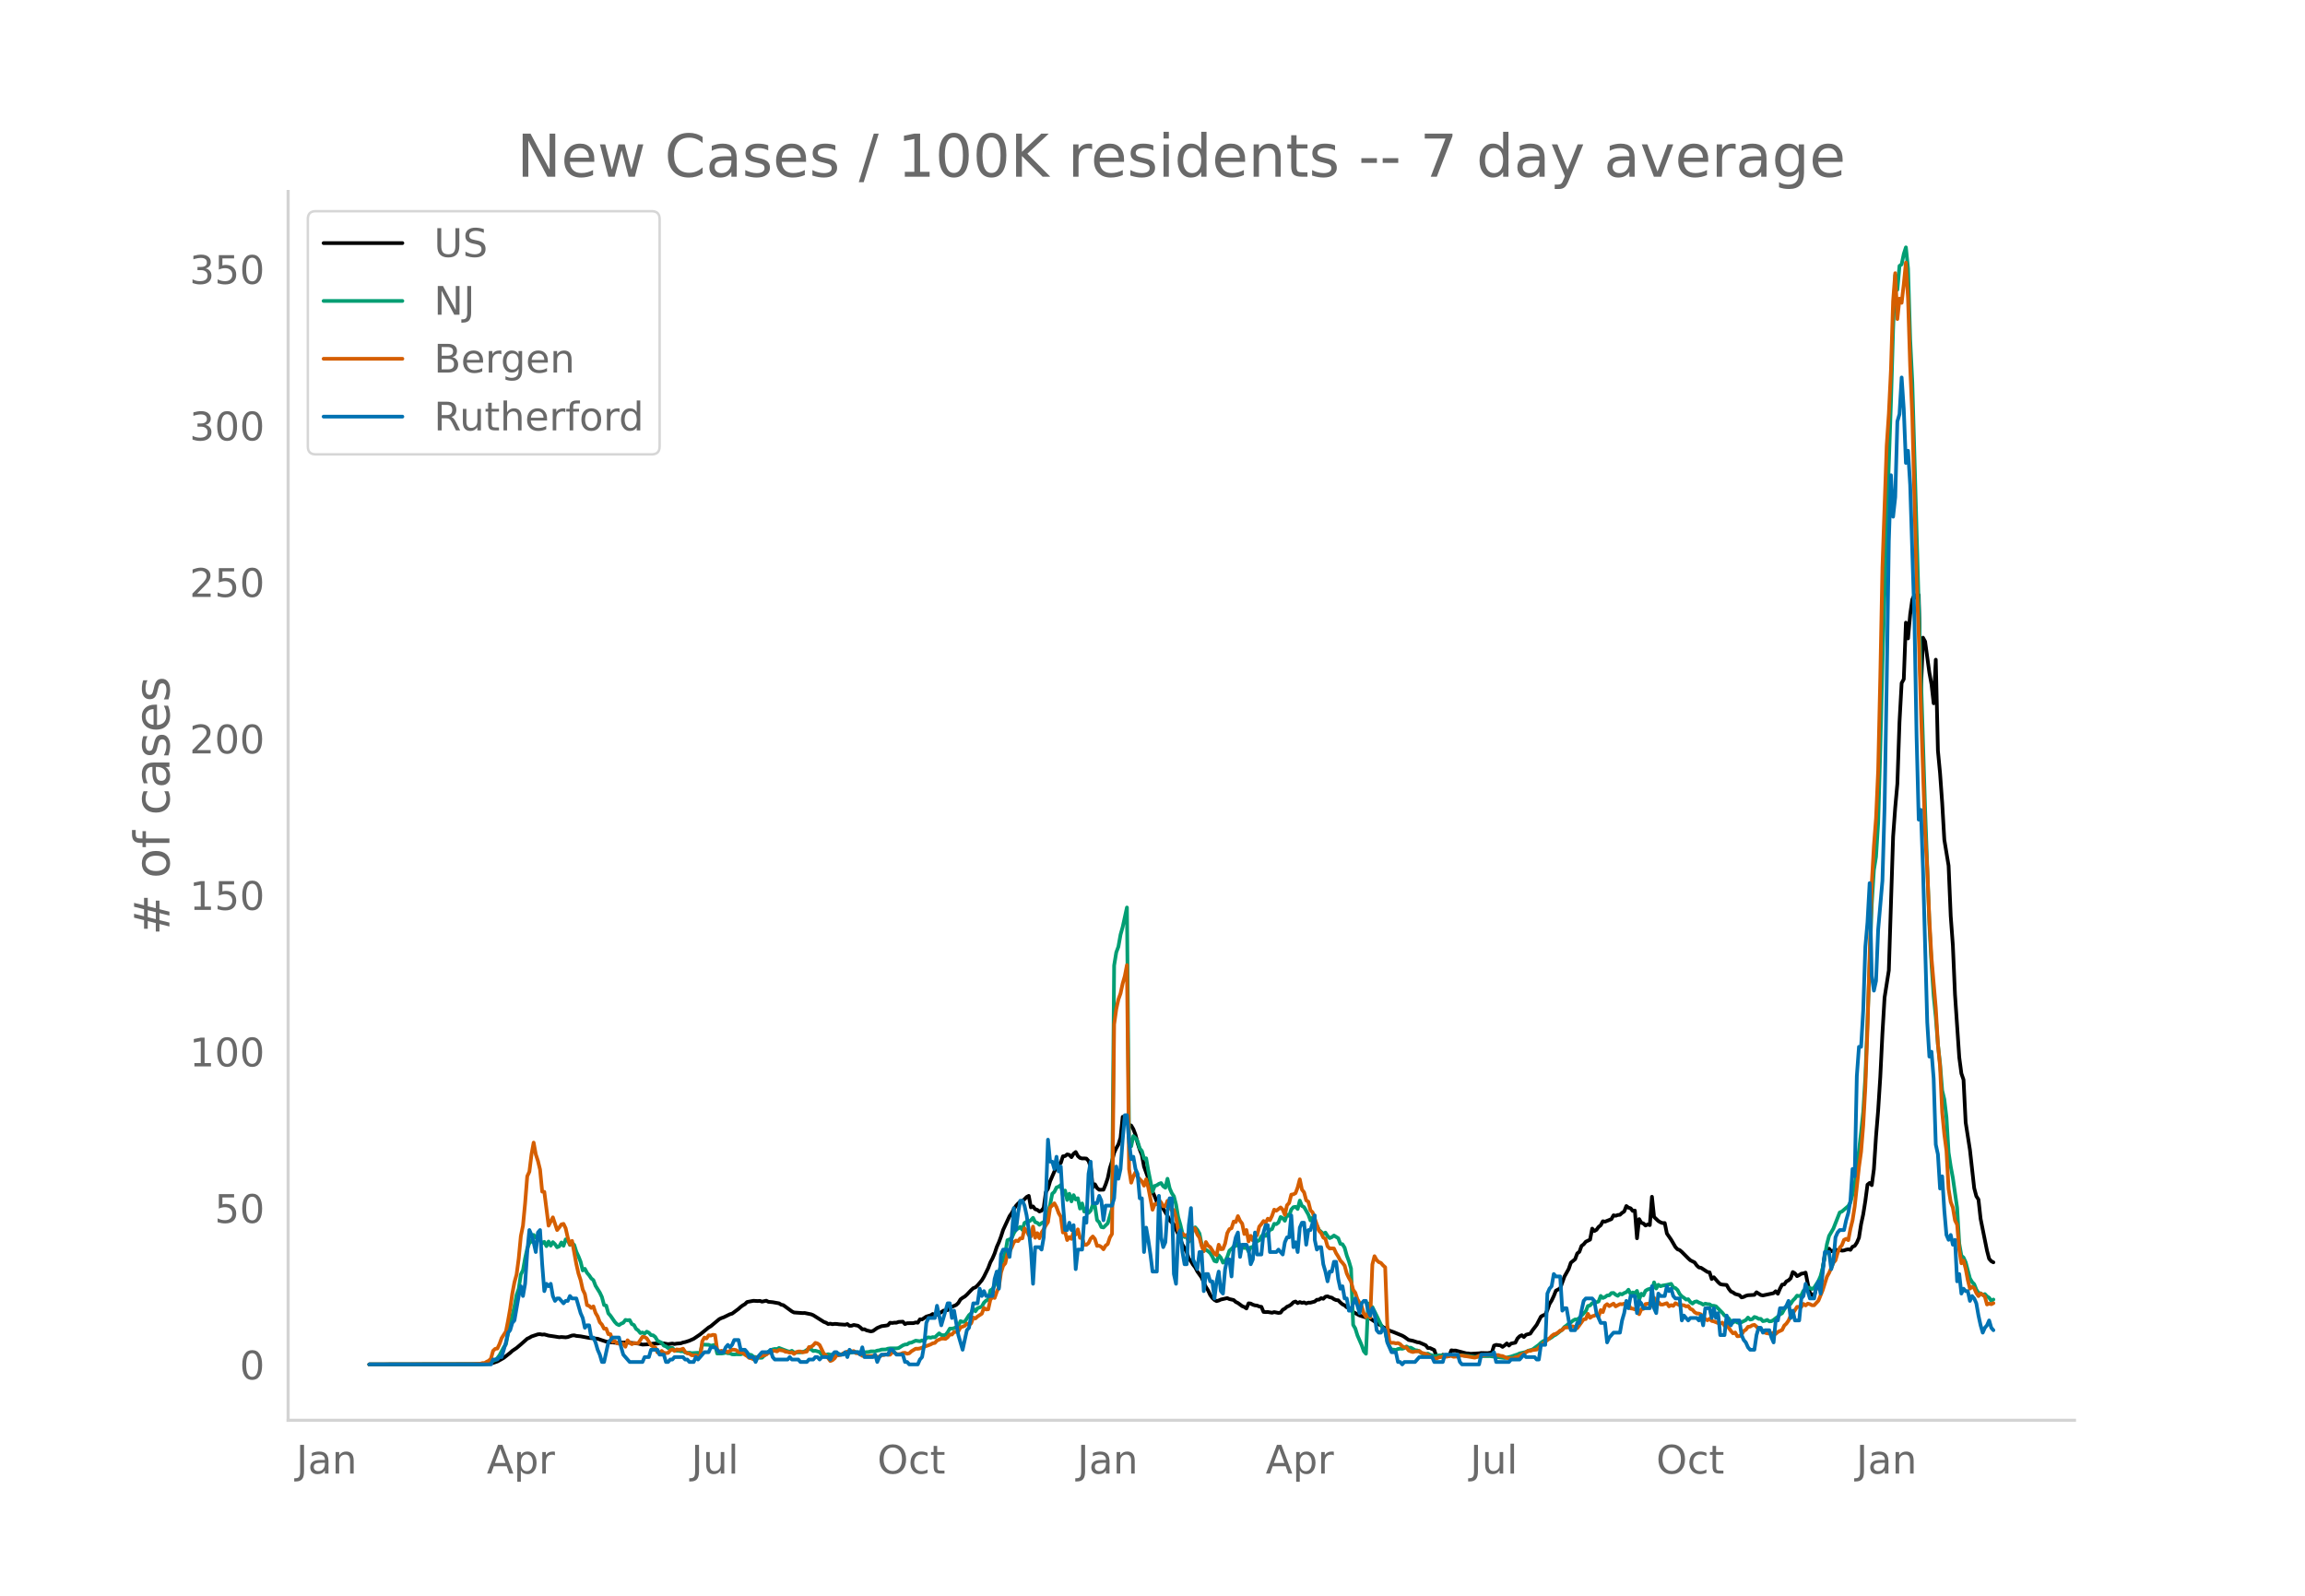 <svg height="864" viewBox="0 0 936 648" width="1248" xmlns="http://www.w3.org/2000/svg" xmlns:xlink="http://www.w3.org/1999/xlink"><defs><style>*{stroke-linecap:butt;stroke-linejoin:round}</style></defs><g id="figure_1"><path d="M0 648h936V0H0z" style="fill:#fff" id="patch_1"/><g id="axes_1"><path d="M117 576.72h725.4V77.76H117z" style="fill:none" id="patch_2"/><path clip-path="url(#pb2e307b7ac)" d="m149.973 554.04 44.194-.08 4.333-.19 1.733-.323 1.734-.604 1.733-.96.866-.5 2.6-2.04.866-.804 1.734-1.163 1.733-1.458 1.733-1.533.866-.777.867-.392.867-.523 2.6-.868.866-.064.866.187.867-.085 1.733.487 2.6.378 1.733.284.866-.09 1.734.131.866-.12 1.733-.621.867-.078.866.232 1.733.174 3.467.648 3.466.338 1.733.605 1.733.562 1.733.264 3.467.3.866-.232.867.073.866-.106 5.2.49 1.733.417 2.6-.137 1.733-.26.866-.069.867.05.866-.23 1.733.16 1.734.314 1.733-.246.866.178.867-.156 1.733-.134.867-.337.866-.155 1.733-.564 1.733-.771 2.6-1.763 3.466-2.833.867-.5 3.466-2.894.867-.426.866-.291 2.6-1.272.866-.24 2.6-1.927.867-.788.866-.637.867-.492.866-.874 2.6-.492 1.733.11.867-.076.866.314 1.733-.383.867.445 1.733.16 2.6.467.866.55.867.19 3.466 2.53.867.44 3.466.243.867-.03 2.6.532.866.351 4.333 2.74.866.316.867.542.866-.16.867.225.866-.128.867.023.867.137 2.6.179.866-.27.866.713.867-.043.867-.307 1.733.32.866.627.867.836.866-.05.867.462 1.733.425.867-.185 1.733-1.217 1.733-.73 1.733-.223.867-.166.866-1 .867.101.866-.126.867.006.866-.315 1.734-.1.866.972.867-.349 2.6-.04.866-.28.866.123.867-1.386.867.046 1.733-1.157 1.733-.512.866-.538.867.797.867-.638 1.733-.875.866-.636 1.733-.233.867-.964 2.6-1.127.866-.82.867-1.428.866-.655.867-.509.866-.763 1.734-1.836.866-.806.867-.311.866-.801 1.733-2.07.867-1.448 1.733-3.52.867-2.31.866-1.616.867-2.016.866-2.618.867-1.926.866-2.34.867-2.692 2.6-5.587.866-1.21.867-1.627.866-1.32.867-.96.866-.715.867-.31.867-.722.866-.898.867-.46.866 4.676.867-.386.866 1.135.867.259.867.662.866-.353.867-1.139.866-6.347.867-1.413.866-3.004 2.6-5.983.867-1.026.866-.414.867-2.719.866-.1.867-.681.866.201.867.916.867-1.389.866-.69.867 1.622.866.754.867.238.866-.035.867.084.867.944.866 2.445.867 8.313.866-1.27.867 1.539.866.692 1.733-.032.867-2.075.867-2.563.866-4.135.867-2.75.866-3.474.867-1.88.866-1.495.867-2.728.867-8.494.866 2.196.867-.36.866 1.411.867.279.866 1.474.867 2.257.866 3.37.867 2.752.867 2.113.866 4.713 1.733 4.806 1.733 5.384.867 1.896.867 2.236.866-.854.867 2.008.866 1.644 1.733 2.836.867 1.888 1.733 1.693 1.733 3.926 1.733 4.185 1.733 3.063.867 2.704.867 1.043.866 1.395.867 1.106.866 1.653 1.733 2.423.867 2.086.866 1.762.867 1.373.867 1.872.866 1.196.867.826.866.476.867-.232.866-.408 2.6-.577.867.39 1.733.39.866.79.867.419 1.733 1.284.867.337.866.6.867-2.092.866.096.867.466.866.27.867.085.867.39.866.114.867 2.066.866.076.867-.04 1.733.301.866-.27 1.734.346.866-.122.867-1.16.866-.479.867-.767.866-.348.867-.57.867-.887.866-.304.867.662.866-.446.867.327.866-.19.867.425.867-.324.866.015 1.733-.466.867-.719.866-.034.867-.617.866.257.867-.849.867-.147.866.374.867.179.866.602.867.364.866.092.867.902.867.733.866.413.867.806.866.188.867.432.866 1.268 2.6 1.41 2.6.826.866-.144 4.333 2.934.867.404.866.74.867.383 1.733 1.023 1.733.615 1.733.718 1.733.712.867.488 1.733 1.256 1.733.34 1.733.576.867.104 2.6 1.131.866 1.114.867.014 1.733.82.866 2.546 1.733.132.867-.771.867.464.866-.211.867.203.866-2.258.867.12.866-.035 4.333 1.141.867.039.866.15 3.467-.206.866-.126 2.6.06 1.733-.273.866-2.78.867-.303 1.733.219.867.606.866-.628.867-.788.866.87.867-.824 1.733-.353.867-1.704.866-.88.867-.433.866.731.867-.934 1.733-.452.867-1.317 1.733-2.26 1.733-3.338.866-.506.867-.265.867-1.876.866-2.473.867-1.393.866-1.814.867-2.191 1.733-.95 1.733-4.79 1.733-3.101.867-2.527 1.733-1.416.866-2.352.867-.652.867-2.392.866-.65.867-1.053 1.733-.854.866-4.47.867.984.867-.5.866-1.164.867-.676.866-1.636.867.18 2.6-1.045.866-1.55.867.205.866-.325.867-.087.866-.789.867-.556.866-2.216.867.667.867.246.866 1.062.867-.125.866 11.254.867-7.794.866 1.483.867.283.866.84.867-.436.867.268.866-11.511.867 8.212 1.733 1.642.866.519.867.318.867-.022.866 4.254 1.733 2.512 1.733 2.985.867.918.866.316.867.74 2.6 2.615.866.788 1.733.872.867 1.222.867.815.866.142 2.6 1.69.866.155.867 2.711.867-.717 1.733 1.982.866.795.867.21 1.733.14.866 1.543.867 1.103.867.388.866.623 1.733.485.867.912.866-.207.867-.439.867-.234 2.6-.155.866-1.051 1.733 1.116.866.171 4.333-.924.867-.786.866 1.023.867-2.08.867-1.63.866-.084.867-1.226.866-.415.867-.846.866-2.527.867.537.866 1.125.867-.43.867-.568.866-.126.867-.307.866 4.394.867 3.769.866.906.867.41.867-3.175 1.733-1.99 1.733-11.593.866-1.852.867-.587.866 1.043.867-.26.867-.538.866.841.867-.654.866.377.867-.1.866-.3.867-.158.867.208.866-1.262.867-.336.866-1.29.867-1.999.866-5.533.867-4.017.866-5.445.867-6.577.867-.707.866.902.867-6.485.866-13.313.867-10.58.866-13.575.867-17.694.867-14.53 1.733-11.044 1.733-54.248.866-11.895.867-9.635.866-25.094.867-15.777.867-1.588.866-22.96.867 6.416.866-9.749.867-6.096.866-1.834.867 1.273.867-1.243.866 39.938.867-22.598.866 1.567 1.733 12.675.867 4.75.867 7.652.866-17.71.867 36.928.866 9.173.867 12.088.866 14.923 1.733 10.55.867 20.478.867 11.874.866 19.976 1.733 25.5.867 6.556.866 2.522.867 17.364 1.733 11.092 1.733 15.55.867 3.298.866 1.333.867 7.844 2.6 12.937.866 3.299.867.982.866.454h0" style="fill:none;stroke:#000;stroke-linecap:round;stroke-width:1.5" id="line2d_1"/><path clip-path="url(#pb2e307b7ac)" d="m149.973 554.04 45.061-.094 2.6-.243.866-.18.867-.309.866-.617.867-.286.867-.849.866-1.134 1.733-3.253.867-1.16.866-4.429 2.6-10.897.867-4.743.866-2.512.867-5.79.866-1.76.867-4.816.866-3.945.867-2.288.867-.684.866-2.588.867 1.1.866-.522 1.733 2.883.867-.65.866 1.74.867-1.87.867 1.667.866-1.425.867.84.866 1.247.867-.372.866-1.576.867 1.347.867-2.6.866.333.867 1.928.866-.765.867.748.866 2.77.867 1.867.866 2.187.867 3.549.867-.677.866 1.635.867.998.866 1.278.867.703.866 2.271 1.734 2.784.866 1.832.867 3.23.866.229.867 3.12.866.98 1.733 2.492.867.914.867.413.866-.597.867-.36.866-1.163.867.145.866-.094.867 1.634.867.398.866 1.568.867.617.866 1.068.867-.233.866.445.867-.775.866.436.867.95.867.092.866.697.867 1.483 1.733.879.866 1.157.867.286.867.67 1.733-.071.866.936.867.237.866-.01.867.227.867-.05.866.559.867.135.866-.084.867.21 2.6-.161.866.243.867-3.585 2.6.1.866.374 1.733-.366.867 3.532h1.733l.866-.122.867-.244.866.262.867.019.866.406.867.058.867-.082 1.733.03 1.733-.54.866.017.867.63.867.139.866.756.867.09 1.733.317.866-.039.867-.834.866-.511.867-1.096.867-.55.866-.388.867-.186.866.078.867-.475 1.733.67 1.733.639.867.186.866-.348.867.675 2.6-.033 1.733-.413.866-.576.867-.43.866.184.867.677.866-.11 1.734.496.866 1.137.867.572.866-.513.867-.276.866.178 1.733.23.867-.424.867-.14.866.369 1.733-.546 1.733-.204 1.734-.332 3.466.152 2.6-.188.866-.254 1.733.025.867-.325.866-.125.867-.296 1.733-.052.867-.318.866-.119 2.6-.006.866-.125 1.734-1.091.866-.342.867-.061.866-.613.867-.103 1.733-.795 1.733.246.867-.354.866.407.867-1.399.866-.255.867.17.866-.256.867.086 1.733-1.613.867.668.866.113.867-.143.866-1.071.867-1.478h.866l.867-.186 1.733-.871.867-1.993.866.298.867-.049 1.733-2.655.867-.794.866-1.903.867 1.116.866-1.255 1.733-.672.867-1.58.866-.843.867-.378.867-3.76.866-.551.867-1.41.866-3.993.867-1.271.866-3.128 1.734-4.88.866-5.161.867-.33.866-.508.867-2.022.866-1.41.867-.469.866-.646.867 1.165.867-2.784.866-.509.867-.01.866-.595.867-.959.866 1.773.867.263.867.8.866-.677.867-.499.866-.654 1.733-6.317.867-4.478.866-.763.867-1.778.867-.327.866-.669.867 4.115.866-1.872.867 3.835.866-2.525.867 3.087.867-2.531.866 1.768.867-.503.866 4.189.867-2.087.866 3.326.867-1.302.867 1.823.866-.918.867-2.38.866.393.867 5.836.866.873.867 1.934.866.186 1.734-1.703 1.733-5.85.866-98.834.867-5.33.866-2.318.867-4.871.867-3.107 1.733-7.924.866 93.534.867 3.43.866-4.142.867.791.866 1.341.867 2.887.867 1.042.866 3.034.867-.084.866 4.986 1.733 8.604.867-2.349.867-.278.866-.592.867-.305.866 1.286.867.617.866-3.65.867 3.83.866 2.012.867 1.283.867 3.324.866 5.109.867 2.978.866 3.594.867 1.562.866-.09.867 1.95.867-.873.866-4.209.867-.75.866 1.014.867 1.539.866 4.424.867 2.281.866-.114.867.533.867.777.866 1.402.867 1.797.866.28.867-2.574.866.971.867 2.026.867-.61.866-1.683.867-2.57.866-.734.867-.895.866-.268.867-1.171.866.78.867.35.867.844.866-.265.867 1.707.866-1.711.867-.172.866-1.27.867-1.058.867-.297.866-1.615.867-1.053.866.836.867-1.097.866-1.345.867-.36.866-2.13.867.147.867-.673.866-2.22.867.442.866 1.08.867-2.468.866.497.867-2.59.867-.961.866-.143.867.875.866-3.402.867 2.187.866.452 1.734 3.054.866 2.374.867-1.172.866 2.609.867.687.866 1.729 1.733 1.572.867-.495.867 1.386.866.847.867-.385.866-.66 1.733 1.085.867 2.28.867.18.866 1.406.867 3.162.866 2.329.867 2.974.866 22.87.867 1.462.866 2.789 1.734 4.013.866 2.44.867 1.014.866-20.417.867 2.29.866-.855 1.734 3.518 1.733 3.675.866 1.7.867.905.866 4.176.867 2.014.866 1.316.867.008.867.143.866-.4.867-.172.866.086.867-.272.866-.673.867.548.867-.065 1.733 1.026.866.1.867.342.866.789.867.251.866.112.867-.194.867.472 1.733.48.866-.054.867-.21 1.733.052.867-.075.866.182.867-.125.866.039.867.223 1.733-.043 1.733-.313.867.212 1.733.1 2.6.35 1.733-.039 1.733-.229 2.6-.008 2.6.34 3.465.44 2.6-.592 1.733-.597.867-.263.866-.428 2.6-.599.867-.486 1.733-.495 2.6-1.899.866-.848.866-.638 2.6-1.049.867-.509.866-.676.867-.43 2.6-2.064.866-1.061.867-.577.866-.795.867-.464.866-.73.867-.492.866.034.867-.646 2.6-2.743.866-2.095.867-.215.866-.905.867-.393.867.018.866-.343.867-2.24.866.83.867-.36.866-.654.867-.074.866-.891.867-.066.867.712.866.458.867-.818.866.237.867-.554.866-.348.867-.997.867 1.752.866-.642.867.278.866-.906.867 3.627.866-2.484.867.679.866-1.9.867-.502.867-.272.866.83.867-3.443.866 2.5.867-1.529.866.593.867-.263 1.733-.287 1.733-.415.867 1.444.866.282.867.795.866 1.633.867.949.867.566.866.724.867-.154.866 1.151.867.611.866-.703.867-.178.867.491.866.296.867.536.866-.4.867.218.866.043.867.597.867.012.866.217 2.6 2.635.866 1.098.867.382.866.826.867 1.308.867.348.866-.66.867.637.866.223.867-.36 1.733-.854.867-1.016.866.817.867-.184.866-.875.867.25.866.527.867-.018.866.942.867-.161.867-.354.866.59.867-.063.866-.509 1.733-1.347.867-.891.867-.48.866-1.585.867-1.042 1.733-1.196.866-1.329.867-.854.866-1.147.867.202.867-.37.866-1.842.867-.531.866-.773.867.194.866.428.867-.546 1.733-2.676.867-2.003.866-3.294 1.733-9.695.867-3.326 1.733-2.958 2.6-6.593.866-.372 2.6-2.214.867-1.494.866-3.283.867-3.954.866-6.23 1.733-14.962.867-8.375.866-14.14 1.734-45.879.866-24.197.867-13.93.866-5.39.867-13.778.866-29.778.867-34.86 1.733-56.61 1.733-49.683.867-29.396.866-22.102.867 5.95.866-9.683.867-.632.867-4.215.866-2.684.867 8.596.866 28.64.867 17.563 2.6 90.482 2.6 83.048 1.732 46.657.867 16.221.867 12.777.866 8.655.867 11.039.866 7.741.867 10.937.866 3.608.867 7.246.866 14.347.867 5.664.867 4.647 1.733 12.16.866 14.505.867 4.943.866.721.867 1.91 1.733 6.56.867 1.465.866.91.867 2.183.866 1.355.867.133.866.679.867-.337.867.92.866.553.867 1.219.866-.495h0" style="fill:none;stroke:#009e73;stroke-linecap:round;stroke-width:1.5" id="line2d_2"/><path clip-path="url(#pb2e307b7ac)" d="m149.973 554.04 41.595-.097 3.466-.176.867-.272h.866l.867-.546.866-.409.867-.876.866-3.156.867-.798.867-.117.866-1.83.867-2.397 1.733-2.687.866-4.344.867-4.947.866-6.096.867-4.597.867-3.136.866-6.525.867-9.096.866-4.246.867-9.115.866-10.927.867-1.87.867-7.05.866-4.753.867 4.753.866 2.648.867 3.545.866 8.96.867.097 1.733 13.712 1.733-3.37 1.733 5.162.867-1.052.866-1.246.867-.214.867 1.791.866 3.857.867 2.727.866-1.461 1.733 9.388.867 3.857.866 2.629.867 3.876.867 1.83.866 4.5.867.312.866.818.867-.604.866 2.63.867 1.46.867 2.337.866.955.867 1.675.866-.039.867 2.24.866.02.867 3.096.866-.292.867.857.867.195 1.733.02.866 1.226.867-2.63.866.877.867.702.867-.41 1.733.04 1.733-2.61.866.097.867.526 1.733 2.766.867.603.866.332.867 2.006.866.194.867-.798.866.798.867.078.867-.078.866-.993.867-.39.866.604.867-.642.866.136.867-.078.867-.35.866 1.304.867.604.866.117.867.643 1.733.039.866.409.867-.02.867-6.077.866-1.538.867.35.866-1.266.867.117.866-.311.867.116.867 5.96.866.76.867-.37.866.312.867-.176.866.526.867-.662.866-.448.867.039.867.195.866.76 1.733.291.867.78.866.525.867.78.867.136.866.448.867-.662.866-.04.867-.506 1.733-.467.866-.331.867-.643h.867l.866-.838h.867l.866.254.867-.604 1.733.292.867.448.866.078.867.312.866-.176.867.682.866-.682.867-.311h.866l.867.35 1.733-.33.867-1.812.866-.098.867-.623.866-.993.867.253.867.623 1.733 3.584.866.545 1.733 2.357.867-.331.866-.76.867-1.246.867.02.866-.234.867-.526 1.733-.76.866.253.867-.292.867-.156.866.838.867.078.866.292.867.72.866-.058.867.214 3.466-.175.867.468.866-.04.867-.681.866-.02.867-.311.867.156h.866l.867-.974.866.117.867.564.866.098.867-.117.867-.39.866-.078.867.39.866-.195.867-.798 1.733-1.052.866.02.867-.137 1.733-.662 1.733-.623.867-.332.866-.467.867-.156.867-.954 1.733-.76.866-.039.867.117.866-.643.867-1.149.866.04.867-1.053.867-.039.866-.253.867-1.539 1.733-.662.866-.915.867.526.867-.604.866-2.357.867.35.866-.798 1.733-1.13.867-2.337.866.624.867-.078.867-3.915.866-.974.867.292.866-2.454.867-1.987.866-5.901.867-2.708.867-1.032.866-3.74.867-.974.866-1.753.867-2.084.866-.662.867.214.866-1.09.867-.04.867-4.05.866 1.07.867 1.734.866.507.867-4.032.866 4.538.867-1.87.867 2.065.866-2.338.867-1.285.866-1.636.867-1.305.866-5.882 1.733-1.734.867 1.578.867 2.376.866 1.48.867 6.408.866-.33.867 3.408.866-1.208.867.74.867-2.882.866 1.11.867-2.104.866 3.448h.867l.866 2.824h.867l.867-.701.866-1.811.867-.877.866 1.052.867 2.785.866-.078.867.487.866.955.867-1.48.867-.643.866-2.65.867-1.46.866-85.077.867-6.252.866-3.896.867-2.434.867-4.032.866-3 .867-4.48.866 82.857.867 5.512.866-2.551.867-1.695.866 1.87 1.734 1.87.866 1.714.867-2.61.866 3.35 1.733 9.037.867-2.24.867-.02.866-1.265.867.506.866 1.617.867-.059.866-2.162.867 2.669.866 1.246.867-.194.867 3.019.866 5.22.867 2.025.866-.72.867.818.866-.215.867 1.91.867-.274.866-4.48.867.254.866 2.454.867 1.227.866 3.37.867 2.162.866-3.76.867 1.461.867.585 1.733 2.726.866.546.867-4.227.866 1.831.867-.097.867-2.22.866-4.208.867-1.616.866-.39.867-2.707.866.214.867-2.415.866 1.909.867 1.149.867 4.207.866-1.636.867 4.616.866-2.24.867 1.87.866-2.357.867.253.867-3.506.866-1.013.867-1.266.866.74.867-1.694.866.604.867-1.773.866-2.493.867.429 1.733-1.325.867.896.866 2.104.867-3.896.866-.915.867-3.39.867-.135.866-.468.867-2.318.866-3.31.867 4.206.866 1.091.867 3.253.867.565.866 3.486.867.838 2.6 7.498.866.896.866 1.831.867.506.867 3.058.866.877.867-.059.866.059.867 1.89.866 1.363.867 1.636.867.935.866 1.13.867 3.194.866 1.81.867 1.462.866 3.35.867 1.188.866 2.63 1.734 2.94.866 2.883.867 1.402.866-1.636.867 1.87.866-21.58.867-3.35.867 1.557.866.838.867.331.866.993.867.78.866 23.548.867 6.933.866.215.867-.02.867.234.866-.136.867.428.866.877.867.428.866.078.867 1.208.867.39.866.252.867-.253h.866l.867-.175.866.74.867.175 1.733.604.867.623 1.733.877.866.039.867-.429.866-.195 1.734-.058.866-.097.867-.254.866-.097.867.41 1.733-.118.866-.35.867-.04 5.2.858.866-.312.867-.487.866.04 1.733-.332 2.6-.156.866.234 1.734-.04.866.332.867.078 1.733.799 2.6.194.866-.506.867-.098 1.733-1.07.866-.312 1.734-1.11h.866l.867-.312 1.733-.214.866-.819.867-.973 3.466-2.766.867-.955.866-.662.867-.234.866-.545.867-.76.867-.253.866-.974 1.733-.077.867-.468.866.078.867.253.866.448 2.6-3.584.867-.097.866-2.123.867 1.617.866-.643.867-.214.867-.507.866.877.867-2.65.866.819.867-2.571.866-.662.867.798 1.733-1.013.867 1.13 1.733-.954.866.097.867-.253.866.467.867-.272.867 1.714.866.116.867.293.866-.682.867 2.649.866-2.006.867-.156.866-1.967 1.734-.254.866.994.867-3.253.866 1.948.867-.273.866 1.013.867.039 1.733-.565.867 1.285.866-.506.867.312.866-1.072 1.733.819.867-.059.867.078.866.448.867-.175.866 1.188.867.35.866 1.013.867.487.867.059.866.35.867 1.032.866.838.867.487.866-.604.867.877.867.175 1.733.701.866.195.867-.39.866 1.286.867-.448 1.733 2.532.867.993.866-.35.867 1.519.866-.04.867-.583.866-1.52.867-.506.867-1.169.866-.097.867-.526.866-.195.867.74.866 1.091.867-.273.866.994.867.662.867.234 1.733.156.866-.429.867.506.866-.779 1.734-.818.866-1.772.867-.799.866-1.246.867-1.987.866-.915 1.733-2.65 1.734.02.866-1.227.867.623.866-.74.867.215.866.448h.867l1.733-1.85 1.733-4.247 1.733-5.512.867-1.52 1.733-4.09.867-1.012.866-3.02.867-2.103.866-1.013.867-2.181.866-.429.867.546.867-4.577.866-3.487.867-5.59 1.733-16.01.866-6.252.867-10.654.866-15.621.867-23.88 1.733-58.704.867-15.211.866-11.278.867-19.497.866-38.175.867-44.058 1.733-49.589.867-12.972.866-17.977.867-27.775.866-11.355.867 18.62.866-8.297.867 1.714.867-7.557.866-8.785.867 14.628.866 27.502.867 20.315 1.733 67.196.867 21.386.866 29.489 1.733 51.225.867 14.433.866 20.704.867 15.562 1.733 20.237.867 14.823.866 8.881.867 18.679.866 8.94.867 6.622.866 15.524.867 5.336.867 2.24.866 5.2.867 1.754.866 10.167.867 5.512.866-1.071.867 3.233.867 4.616.866 3.506.867-.74.866.526.867 2.025.866 1.227.867-1.032.866.468.867.779.867 3.194.866-.37.867.253.866-.428h0" style="fill:none;stroke:#d55e00;stroke-linecap:round;stroke-width:1.5" id="line2d_3"/><path clip-path="url(#pb2e307b7ac)" d="M149.973 554.04h49.394l.866-1.984h1.734l.866-.992h.867l1.733-5.952.866-3.968.867-.992.866-2.976.867-.992 1.733-9.92.867-3.968.866 3.968.867-4.96.866-12.896.867-8.929.867 1.984.866 2.977.867 3.968.866-7.937.867-.992.866 13.889.867 10.912.866-2.976.867.992.867-.992.866 4.96.867 1.984.866-.992h.867l1.733 1.984.867-.992h.866l.867-1.984.866.992h1.733l1.733 5.952.867 1.984.867 3.968.866-.992h.867l.866 4.96h.867l.866 1.984.867 2.976.867 1.984.866 2.976h.867l1.733-7.936 1.733-1.984h2.6l.866 3.968.867 2.976 2.6 2.976h5.199l.866-1.984h1.733l.867-2.976h2.6l.866 1.984h1.733l.867 2.976h.867l.866-.992h.867l.866-.992h3.467l.866.992h.867l.866.992h1.733l.867-1.984.866.992 2.6-2.976h1.733l.867-1.984h1.733l1.733 1.984h1.733l.867-1.984.866-.992.867.992.866-.992.867-1.984h1.733l.867 3.968h1.733l.866.992.867 1.984h1.733l.867 1.984.866-1.984 1.733-1.984h2.6l.867-.992.866 2.976.867.992h5.2l.866-.992.866.992h2.6l.866.992h2.6l.867-.992h1.733l.866-.992h.867l.867.992.866-.992h2.6l.866.992.867-1.984.866-.992h.867l.867.992h1.733l.866-.992.867 1.984.866-2.976.867.992h2.6l.866.992.867-2.976.866 3.968h3.467l.866-.992.867 2.976.866-1.984.867-.992h2.6l.866-1.984h.867l1.733 1.984h2.6l.866 2.976h.867l.866.992h3.466l.867-1.984.867-.992.866-4.96.867-8.928.866-1.984h2.6l.867-4.96 1.733 7.936 2.6-8.928h.866l.866 5.952.867-2.976 1.733 9.92 1.733 5.952 1.733-7.936.867-.992 1.733-9.92h1.733l.867-5.952.866 2.976.867-1.984.866 1.984h2.6l.867-6.944.866-2.976.867 6.944.866-13.888.867-1.984h1.733l.867 2.976.866-7.937.867-11.904.866 8.928.867-6.944.866-4.96h.867l.867 1.984.866 3.968.867 5.952.866 7.937.867 13.888.866-14.88h1.734l.866.992.867-4.96.866-15.873.867-23.808.866 8.928h.867l.866 2.976.867-4.96.867 5.952.866-1.984.867 14.88.866 10.912h.867l.866-2.976.867 2.976.867-1.984.866 17.857.867-7.936h1.733l.866-12.897.867 1.984.867-19.84.866-4.96.867 16.864h1.733l.866-2.976.867 1.984.866 7.936.867-5.952h2.6l.866-2.976.867-12.896.866 4.96.867-3.968.867-11.904.866-9.92h.867l.866 10.912.867 6.944.866-.992.867 4.96.866 1.984.867 9.92h.867l.866 21.825.867-9.92.866 4.96.867 5.952.866 6.944h1.734l.866-30.753.867 16.864.866 3.969.867-1.984.866-12.897.867-4.96h.866l.867 30.753.867 3.968.866-19.84.867-1.985.866 8.929.867 4.96h.866l.867-15.873.867-6.944.866 20.833 1.733 3.968.867-6.944h.866l.867 15.872.866-6.944h.867l.867 2.976h.866l.867 6.944.866-6.944.867-3.968.866 7.936.867.992.867-9.92.866-3.968h.867l.866 6.944.867-11.904.866-3.969.867-1.984.866 9.92.867-4.96h1.733l.867 1.985.866 5.952.867-1.984.866-10.913.867 8.929h1.733l.867-8.929.866-2.976h.867l.866 10.913h2.6l.867-.992 1.733 1.984.866-4.96.867-1.985h.866l.867-8.928.867 12.897.866-1.984.867 3.968.866-9.92.867-1.985h.866l.867 8.929.867-5.953h.866l1.733-5.952v9.92l.867 3.969.866-.992h.867l.866 6.944.867 2.976.867 3.968.866-3.968h.867l.866-3.968h.867l.866 6.944.867 3.968.867-.992.866 4.96h.867l.866 4.96h.867l.866-2.976.867-1.984 1.733 5.952.867-3.968.866-.992h.867l.866 3.968.867 1.984.866-2.976.867 1.984.867 6.944.866.992h.867l.866-1.984.867.992.866 4.96 1.733 3.968h1.734l.866 3.968h.867l.866.992.867-.992h4.333l1.733-1.984h5.2l.866 1.984h3.466l.867-2.976h5.199l.866 2.976.867.992h6.933l.866-3.968h4.333l.866-.992.867 3.968h5.2l.866-.992h3.466l1.733-1.984.867.992h3.466l.867.992h.866l.867-5.952h1.733l.867-20.832.866-1.984.867-.992.866-4.96.867.992h1.733l.867 13.888.866-.992h.867l.866 4.96.867 3.968h1.733l.866-2.976h.867l.867-4.96.866-3.968.867-.992h2.6l.866.992.867 4.96 1.733 3.968h1.733l.866 7.936.867-1.984 1.733-1.984h2.6l.866-4.96.867-2.976.866-4.96.867 2.976.867-4.96h1.733l.866 6.944.867-4.96.866.992.867 1.984h2.6l.866-8.928.867 8.928.866 1.984.867-7.936.866.992h1.734l.866-3.968.867 1.984.866-.992.867 2.976.866.992h1.733l.867 8.928.867-1.984 1.733 1.984.866-.992h2.6l.867.992.866-1.984.867 3.968.866-6.944h1.733l.867 3.968.867-3.968.866 3.968.867-1.984.866 8.928h1.733l.867-7.936.866 2.976.867.992.867-1.984h2.6l.866 5.952.866 1.984.867.992.867 1.984.866.992h1.733l.867-5.952.866-2.976h.867l.866 1.984.867-.992h1.733l.867 2.976.866 1.984.867-8.928h.866l.867-4.96h1.733l.867-.992.866-1.984.867 6.944.866-2.976.867 3.968h1.733l.867-8.928.866-.992.867-4.96 1.733 5.952h1.733l.867-4.96.866-1.984.867 4.96 1.733-16.864h1.733l.866 6.944.867-2.976.867-9.92.866-1.985.867-.992h1.733l.866-3.968.867-2.976.867-4.96.866-12.896.867 2.976.866-40.672.867-11.904h.866l.867-14.88.866-25.793.867-9.92.867-15.872.866 37.696.867 5.952.866-3.968.867-20.832 1.733-19.84.867-29.76.866-50.593.867-57.536.866-26.785.867 16.865.866-7.936.867-30.753.866-2.976.867-14.88.867 12.896.866 21.824.867-4.96.866 13.888 1.733 54.561.867 47.616.867 33.729.866-3.968.867 23.808 1.733 62.497.866 13.888.867-1.984.867 10.912.866 26.784.867 3.968.866 13.888.867-4.96.866 13.888.867 9.92.866 1.984.867-1.984.867 3.969.866-1.985.867 16.865.866-2.976.867 7.936.866-1.984.867.992h.867l.866 3.968.867-1.984.866.992.867 1.984.866 4.96.867 3.968.866 2.976.867-1.984.867-.992.866-1.984.867 2.976.866.992h0" style="fill:none;stroke:#0072b2;stroke-linecap:round;stroke-width:1.5" id="line2d_4"/><path d="M117 576.72V77.76" style="fill:none;stroke:#d3d3d3;stroke-linecap:square;stroke-linejoin:miter;stroke-width:1.25" id="patch_3"/><path d="M117 576.72h725.4" style="fill:none;stroke:#d3d3d3;stroke-linecap:square;stroke-linejoin:miter;stroke-width:1.25" id="patch_4"/><g id="matplotlib.axis_1"><g id="xtick_1"><g style="fill:#696969" transform="matrix(.16 0 0 -.16 120.309 598.378)" id="text_1"><defs><path d="M9.813 72.906h9.859V5.078q0-13.187-5-19.14-5-5.954-16.094-5.954h-3.75v8.297h3.078q6.531 0 9.219 3.672Q9.813-4.39 9.813 5.078z" id="DejaVuSans-74"/><path d="M34.281 27.484q-10.89 0-15.093-2.484-4.204-2.484-4.204-8.5 0-4.781 3.157-7.594 3.156-2.797 8.562-2.797 7.485 0 12 5.297 4.516 5.297 4.516 14.078v2zm17.922 3.72V0H43.22v8.297Q40.14 3.328 35.547.953q-4.594-2.375-11.234-2.375-8.391 0-13.36 4.719Q6 8.016 6 15.922q0 9.219 6.172 13.906 6.187 4.688 18.437 4.688h12.61v.89q0 6.203-4.078 9.594-4.078 3.39-11.453 3.39-4.688 0-9.141-1.124-4.438-1.125-8.531-3.375v8.312q4.921 1.906 9.562 2.844 4.64.953 9.031.953 11.875 0 17.735-6.156 5.86-6.14 5.86-18.64z" id="DejaVuSans-97"/><path d="M54.89 33.016V0h-8.984v32.719q0 7.765-3.031 11.61-3.031 3.858-9.078 3.858-7.281 0-11.484-4.64-4.204-4.625-4.204-12.64V0H9.08v54.688h9.03v-8.5q3.235 4.937 7.594 7.374Q30.078 56 35.797 56q9.422 0 14.25-5.828 4.844-5.828 4.844-17.156z" id="DejaVuSans-110"/></defs><use xlink:href="#DejaVuSans-74"/><use x="29.492" xlink:href="#DejaVuSans-97"/><use x="90.771" xlink:href="#DejaVuSans-110"/></g></g><g id="xtick_2"><g style="fill:#696969" transform="matrix(.16 0 0 -.16 197.659 598.378)" id="text_2"><defs><path d="M34.188 63.188 20.797 26.906h26.812zm-5.579 9.718h11.188L67.578 0h-10.25l-6.64 18.703h-32.86L11.188 0H.78z" id="DejaVuSans-65"/><path d="M18.11 8.203v-29H9.077v75.484h9.031v-8.296q2.844 4.875 7.157 7.234Q29.594 56 35.594 56q9.968 0 16.187-7.906 6.235-7.907 6.235-20.797T51.78 6.484q-6.218-7.906-16.187-7.906-6 0-10.328 2.375-4.313 2.375-7.157 7.25zm30.578 19.094q0 9.906-4.079 15.547-4.078 5.64-11.203 5.64-7.14 0-11.218-5.64-4.079-5.64-4.079-15.547 0-9.906 4.078-15.547 4.079-5.64 11.22-5.64 7.124 0 11.202 5.64t4.078 15.547z" id="DejaVuSans-112"/><path d="M41.11 46.297q-1.516.875-3.297 1.281Q36.03 48 33.89 48q-7.625 0-11.703-4.953-4.079-4.953-4.079-14.234V0H9.08v54.688h9.03v-8.5q2.844 4.984 7.375 7.39Q30.031 56 36.531 56q.922 0 2.047-.125 1.125-.11 2.484-.36z" id="DejaVuSans-114"/></defs><use xlink:href="#DejaVuSans-65"/><use x="68.408" xlink:href="#DejaVuSans-112"/><use x="131.885" xlink:href="#DejaVuSans-114"/></g></g><g id="xtick_3"><g style="fill:#696969" transform="matrix(.16 0 0 -.16 280.703 598.378)" id="text_3"><defs><path d="M8.5 21.578v33.11h8.984V21.922q0-7.766 3.016-11.656 3.031-3.875 9.094-3.875 7.265 0 11.484 4.64 4.234 4.64 4.234 12.656v31h8.985V0h-8.984v8.406Q42.047 3.422 37.718 1q-4.313-2.422-10.032-2.422-9.421 0-14.312 5.86Q8.5 10.296 8.5 21.578zM31.11 56z" id="DejaVuSans-117"/><path d="M9.422 75.984h8.984V0H9.422z" id="DejaVuSans-108"/></defs><use xlink:href="#DejaVuSans-74"/><use x="29.492" xlink:href="#DejaVuSans-117"/><use x="92.871" xlink:href="#DejaVuSans-108"/></g></g><g id="xtick_4"><g style="fill:#696969" transform="matrix(.16 0 0 -.16 356.247 598.378)" id="text_4"><defs><path d="M39.406 66.219q-10.75 0-17.078-8.016-6.312-8-6.312-21.828 0-13.766 6.312-21.781 6.328-8 17.078-8 10.735 0 17.016 8 6.281 8.015 6.281 21.781 0 13.828-6.281 21.828-6.281 8.016-17.016 8.016zm0 8q15.328 0 24.5-10.281 9.188-10.282 9.188-27.563 0-17.234-9.188-27.516-9.172-10.28-24.5-10.28-15.375 0-24.593 10.25-9.204 10.265-9.204 27.546t9.204 27.563q9.218 10.28 24.593 10.28z" id="DejaVuSans-79"/><path d="M48.781 52.594v-8.407q-3.812 2.11-7.64 3.157-3.828 1.047-7.735 1.047-8.75 0-13.593-5.547-4.829-5.532-4.829-15.547 0-10.016 4.829-15.563 4.843-5.53 13.593-5.53 3.907 0 7.735 1.046 3.828 1.047 7.64 3.156V2.094Q45.016.344 40.984-.531q-4.015-.89-8.562-.89-12.36 0-19.64 7.765-7.266 7.765-7.266 20.953 0 13.375 7.343 21.031Q20.22 56 33.016 56q4.14 0 8.093-.86 3.953-.843 7.672-2.546z" id="DejaVuSans-99"/><path d="M18.313 70.219V54.688h18.5v-6.985h-18.5V18.016q0-6.688 1.828-8.594 1.828-1.906 7.453-1.906h9.218V0h-9.218q-10.407 0-14.36 3.875-3.953 3.89-3.953 14.14v29.688H2.687v6.984h6.594V70.22z" id="DejaVuSans-116"/></defs><use xlink:href="#DejaVuSans-79"/><use x="78.711" xlink:href="#DejaVuSans-99"/><use x="133.691" xlink:href="#DejaVuSans-116"/></g></g><g id="xtick_5"><g style="fill:#696969" transform="matrix(.16 0 0 -.16 437.471 598.378)" id="text_5"><use xlink:href="#DejaVuSans-74"/><use x="29.492" xlink:href="#DejaVuSans-97"/><use x="90.771" xlink:href="#DejaVuSans-110"/></g></g><g id="xtick_6"><g style="fill:#696969" transform="matrix(.16 0 0 -.16 513.954 598.378)" id="text_6"><use xlink:href="#DejaVuSans-65"/><use x="68.408" xlink:href="#DejaVuSans-112"/><use x="131.885" xlink:href="#DejaVuSans-114"/></g></g><g id="xtick_7"><g style="fill:#696969" transform="matrix(.16 0 0 -.16 596.999 598.378)" id="text_7"><use xlink:href="#DejaVuSans-74"/><use x="29.492" xlink:href="#DejaVuSans-117"/><use x="92.871" xlink:href="#DejaVuSans-108"/></g></g><g id="xtick_8"><g style="fill:#696969" transform="matrix(.16 0 0 -.16 672.543 598.378)" id="text_8"><use xlink:href="#DejaVuSans-79"/><use x="78.711" xlink:href="#DejaVuSans-99"/><use x="133.691" xlink:href="#DejaVuSans-116"/></g></g><g id="xtick_9"><g style="fill:#696969" transform="matrix(.16 0 0 -.16 753.767 598.378)" id="text_9"><use xlink:href="#DejaVuSans-74"/><use x="29.492" xlink:href="#DejaVuSans-97"/><use x="90.771" xlink:href="#DejaVuSans-110"/></g></g></g><g id="matplotlib.axis_2"><g id="ytick_1"><g style="fill:#696969" transform="matrix(.16 0 0 -.16 97.32 560.119)" id="text_10"><defs><path d="M31.781 66.406q-7.61 0-11.453-7.5Q16.5 51.422 16.5 36.375q0-14.984 3.828-22.484 3.844-7.5 11.453-7.5 7.672 0 11.5 7.5 3.844 7.5 3.844 22.484 0 15.047-3.844 22.531-3.828 7.5-11.5 7.5zm0 7.813q12.266 0 18.735-9.703 6.468-9.688 6.468-28.141 0-18.406-6.468-28.11-6.47-9.687-18.735-9.687-12.25 0-18.718 9.688-6.47 9.703-6.47 28.109 0 18.453 6.47 28.14Q19.53 74.22 31.78 74.22z" id="DejaVuSans-48"/></defs><use xlink:href="#DejaVuSans-48"/></g></g><g id="ytick_2"><g style="fill:#696969" transform="matrix(.16 0 0 -.16 87.14 496.57)" id="text_11"><defs><path d="M10.797 72.906h38.719v-8.312H19.828v-17.86q2.14.735 4.281 1.094 2.157.36 4.313.36 12.203 0 19.328-6.688 7.14-6.688 7.14-18.11 0-11.765-7.328-18.296-7.328-6.516-20.656-6.516-4.593 0-9.36.781-4.75.782-9.827 2.344v9.922q4.39-2.39 9.078-3.563 4.687-1.171 9.906-1.171 8.453 0 13.375 4.437 4.938 4.438 4.938 12.063 0 7.609-4.938 12.047-4.922 4.453-13.375 4.453-3.953 0-7.89-.875-3.922-.875-8.016-2.735z" id="DejaVuSans-53"/></defs><use xlink:href="#DejaVuSans-53"/><use x="63.623" xlink:href="#DejaVuSans-48"/></g></g><g id="ytick_3"><g style="fill:#696969" transform="matrix(.16 0 0 -.16 76.96 433.021)" id="text_12"><defs><path d="M12.406 8.297h16.11v55.625l-17.532-3.516v8.985l17.438 3.515h9.86V8.296H54.39V0H12.406z" id="DejaVuSans-49"/></defs><use xlink:href="#DejaVuSans-49"/><use x="63.623" xlink:href="#DejaVuSans-48"/><use x="127.246" xlink:href="#DejaVuSans-48"/></g></g><g id="ytick_4"><g style="fill:#696969" transform="matrix(.16 0 0 -.16 76.96 369.473)" id="text_13"><use xlink:href="#DejaVuSans-49"/><use x="63.623" xlink:href="#DejaVuSans-53"/><use x="127.246" xlink:href="#DejaVuSans-48"/></g></g><g id="ytick_5"><g style="fill:#696969" transform="matrix(.16 0 0 -.16 76.96 305.924)" id="text_14"><defs><path d="M19.188 8.297h34.421V0H7.33v8.297q5.609 5.812 15.296 15.594 9.703 9.797 12.188 12.64 4.734 5.313 6.609 9 1.89 3.688 1.89 7.25 0 5.813-4.078 9.469-4.078 3.672-10.625 3.672-4.64 0-9.797-1.61-5.14-1.609-11-4.89v9.969Q13.767 71.78 18.938 73q5.188 1.219 9.485 1.219 11.328 0 18.062-5.672 6.735-5.656 6.735-15.125 0-4.5-1.688-8.531-1.672-4.016-6.125-9.485-1.218-1.422-7.765-8.187-6.532-6.766-18.453-18.922z" id="DejaVuSans-50"/></defs><use xlink:href="#DejaVuSans-50"/><use x="63.623" xlink:href="#DejaVuSans-48"/><use x="127.246" xlink:href="#DejaVuSans-48"/></g></g><g id="ytick_6"><g style="fill:#696969" transform="matrix(.16 0 0 -.16 76.96 242.376)" id="text_15"><use xlink:href="#DejaVuSans-50"/><use x="63.623" xlink:href="#DejaVuSans-53"/><use x="127.246" xlink:href="#DejaVuSans-48"/></g></g><g id="ytick_7"><g style="fill:#696969" transform="matrix(.16 0 0 -.16 76.96 178.827)" id="text_16"><defs><path d="M40.578 39.313Q47.656 37.797 51.625 33q3.984-4.781 3.984-11.813 0-10.78-7.422-16.703-7.421-5.906-21.093-5.906-4.578 0-9.438.906-4.86.907-10.031 2.72v9.515q4.094-2.39 8.969-3.61 4.89-1.218 10.218-1.218 9.266 0 14.125 3.656 4.86 3.656 4.86 10.64 0 6.454-4.516 10.079-4.515 3.64-12.562 3.64h-8.5v8.11h8.89q7.266 0 11.125 2.906 3.86 2.906 3.86 8.375 0 5.61-3.985 8.61-3.968 3.015-11.39 3.015-4.063 0-8.703-.89-4.641-.876-10.203-2.72v8.782q5.624 1.562 10.53 2.344 4.907.78 9.25.78 11.235 0 17.766-5.109 6.547-5.093 6.547-13.78 0-6.063-3.468-10.235-3.47-4.172-9.86-5.782z" id="DejaVuSans-51"/></defs><use xlink:href="#DejaVuSans-51"/><use x="63.623" xlink:href="#DejaVuSans-48"/><use x="127.246" xlink:href="#DejaVuSans-48"/></g></g><g id="ytick_8"><g style="fill:#696969" transform="matrix(.16 0 0 -.16 76.96 115.278)" id="text_17"><use xlink:href="#DejaVuSans-51"/><use x="63.623" xlink:href="#DejaVuSans-53"/><use x="127.246" xlink:href="#DejaVuSans-48"/></g></g><g style="fill:#696969" transform="matrix(0 -.2 -.2 0 68.8 379.813)" id="text_18"><defs><path d="M51.125 44H36.922l-4.11-16.313h14.313zm-7.328 27.781-5.078-20.265h14.265L58.11 71.78h7.813L60.89 51.516h15.234V44h-17.14l-4-16.313h15.53V20.22H53.079L48 0h-7.813l5.032 20.219H30.906L25.875 0h-7.86l5.079 20.219H7.719v7.468h17.187L29 44H13.281v7.516h17.625l4.985 20.265z" id="DejaVuSans-35"/><path d="M30.61 48.39q-7.22 0-11.422-5.64-4.204-5.64-4.204-15.453 0-9.813 4.172-15.453 4.188-5.64 11.453-5.64 7.188 0 11.375 5.655 4.203 5.672 4.203 15.438 0 9.719-4.203 15.406-4.187 5.688-11.375 5.688zm0 7.61q11.718 0 18.406-7.625 6.703-7.61 6.703-21.078 0-13.422-6.703-21.078-6.688-7.64-18.407-7.64-11.765 0-18.437 7.64-6.656 7.656-6.656 21.078 0 13.469 6.656 21.078Q18.844 56 30.609 56z" id="DejaVuSans-111"/><path d="M37.11 75.984V68.5h-8.594q-4.828 0-6.72-1.953-1.874-1.953-1.874-7.031v-4.828h14.797v-6.985H19.922V0H10.89v47.703H2.297v6.984h8.594V58.5q0 9.125 4.25 13.297 4.25 4.187 13.468 4.187z" id="DejaVuSans-102"/><path d="M44.281 53.078v-8.5q-3.797 1.953-7.906 2.922-4.094.984-8.5.984-6.688 0-10.031-2.047-3.344-2.046-3.344-6.156 0-3.125 2.39-4.906 2.391-1.781 9.626-3.39l3.078-.688q9.562-2.047 13.593-5.781 4.032-3.735 4.032-10.422 0-7.625-6.032-12.078-6.03-4.438-16.578-4.438-4.39 0-9.156.86Q10.688.296 5.422 2v9.281q4.984-2.594 9.812-3.89 4.829-1.282 9.579-1.282 6.343 0 9.75 2.172 3.421 2.172 3.421 6.125 0 3.656-2.468 5.61-2.453 1.953-10.813 3.765l-3.125.735q-8.344 1.75-12.062 5.39-3.704 3.64-3.704 9.985 0 7.718 5.47 11.906Q16.75 56 26.811 56q4.97 0 9.36-.734 4.406-.72 8.11-2.188z" id="DejaVuSans-115"/><path d="M56.203 29.594v-4.39H14.891q.593-9.282 5.593-14.142 5-4.859 13.938-4.859 5.172 0 10.031 1.266 4.86 1.265 9.656 3.812v-8.5Q49.266.734 44.187-.344 39.11-1.422 33.892-1.422q-13.094 0-20.735 7.61-7.64 7.625-7.64 20.625 0 13.421 7.25 21.296Q20.016 56 32.328 56q11.031 0 17.453-7.11 6.422-7.093 6.422-19.296zm-8.984 2.64q-.094 7.36-4.125 11.75-4.032 4.407-10.672 4.407-7.516 0-12.031-4.25-4.516-4.25-5.203-11.97z" id="DejaVuSans-101"/></defs><use xlink:href="#DejaVuSans-35"/><use x="83.789" xlink:href="#DejaVuSans-32"/><use x="115.576" xlink:href="#DejaVuSans-111"/><use x="176.758" xlink:href="#DejaVuSans-102"/><use x="211.963" xlink:href="#DejaVuSans-32"/><use x="243.75" xlink:href="#DejaVuSans-99"/><use x="298.73" xlink:href="#DejaVuSans-97"/><use x="360.01" xlink:href="#DejaVuSans-115"/><use x="412.109" xlink:href="#DejaVuSans-101"/><use x="473.633" xlink:href="#DejaVuSans-115"/></g></g><g style="fill:#696969" transform="matrix(.24 0 0 -.24 209.887 71.76)" id="text_19"><defs><path d="M9.813 72.906h13.28l32.329-60.984v60.984h9.562V0h-13.28L19.39 60.984V0H9.813z" id="DejaVuSans-78"/><path d="M4.203 54.688h8.985l11.234-42.672 11.172 42.672h10.593l11.235-42.672 11.187 42.672h8.985L63.28 0H52.688L40.922 44.828 29.109 0H18.5z" id="DejaVuSans-119"/><path d="M64.406 67.281v-10.39q-4.984 4.64-10.625 6.922-5.64 2.296-11.984 2.296-12.5 0-19.14-7.64-6.641-7.64-6.641-22.094 0-14.406 6.64-22.047 6.64-7.64 19.14-7.64 6.345 0 11.985 2.296 5.64 2.297 10.625 6.938V5.609Q59.234 2.094 53.437.33q-5.78-1.75-12.218-1.75-16.563 0-26.094 10.124-9.516 10.14-9.516 27.672 0 17.578 9.516 27.703 9.531 10.14 26.094 10.14 6.531 0 12.312-1.734 5.797-1.734 10.875-5.203z" id="DejaVuSans-67"/><path d="M25.39 72.906h8.297L8.297-9.28H0z" id="DejaVuSans-47"/><path d="M9.813 72.906h9.859V42.094L52.39 72.906h12.703L28.906 38.922 67.672 0H54.688L19.672 35.11V0h-9.86z" id="DejaVuSans-75"/><path d="M9.422 54.688h8.984V0H9.422zm0 21.296h8.984v-11.39H9.422z" id="DejaVuSans-105"/><path d="M45.406 46.39v29.594h8.985V0h-8.985v8.203Q42.578 3.328 38.25.953q-4.313-2.375-10.375-2.375-9.906 0-16.14 7.906-6.22 7.922-6.22 20.813 0 12.89 6.22 20.797Q17.968 56 27.874 56q6.063 0 10.375-2.375 4.328-2.36 7.156-7.234zm-30.61-19.093q0-9.906 4.079-15.547 4.078-5.64 11.203-5.64 7.125 0 11.219 5.64 4.11 5.64 4.11 15.547 0 9.906-4.11 15.547-4.094 5.64-11.219 5.64-7.125 0-11.203-5.64-4.078-5.64-4.078-15.547z" id="DejaVuSans-100"/><path d="M4.89 31.39h26.313v-8H4.891z" id="DejaVuSans-45"/><path d="M8.203 72.906h46.875v-4.203L28.61 0H18.312L43.22 64.594H8.203z" id="DejaVuSans-55"/><path d="M32.172-5.078q-3.797-9.766-7.422-12.735-3.61-2.984-9.656-2.984H7.906v7.516h5.282q3.703 0 5.75 1.765Q21-9.766 23.483-3.219l1.61 4.094-22.11 53.813H12.5l17.094-42.766 17.093 42.766h9.516z" id="DejaVuSans-121"/><path d="M2.984 54.688H12.5L29.594 8.797l17.093 45.89h9.516L35.687 0H23.485z" id="DejaVuSans-118"/><path d="M45.406 27.984q0 9.766-4.031 15.125-4.016 5.375-11.297 5.375-7.219 0-11.25-5.375-4.031-5.359-4.031-15.125 0-9.718 4.031-15.093t11.25-5.375q7.281 0 11.297 5.375 4.031 5.375 4.031 15.093zm8.985-21.203q0-13.953-6.203-20.765Q42-20.797 29.203-20.797q-4.734 0-8.937.703-4.203.703-8.157 2.172v8.735q3.954-2.141 7.813-3.157 3.86-1.031 7.86-1.031 8.843 0 13.234 4.61 4.39 4.609 4.39 13.937v4.453q-2.781-4.844-7.125-7.234Q33.938 0 27.875 0 17.828 0 11.672 7.656q-6.156 7.672-6.156 20.328 0 12.688 6.156 20.344Q17.828 56 27.875 56q6.063 0 10.406-2.39 4.344-2.391 7.125-7.22v8.297h8.985z" id="DejaVuSans-103"/></defs><use xlink:href="#DejaVuSans-78"/><use x="74.805" xlink:href="#DejaVuSans-101"/><use x="136.328" xlink:href="#DejaVuSans-119"/><use x="218.115" xlink:href="#DejaVuSans-32"/><use x="249.902" xlink:href="#DejaVuSans-67"/><use x="319.727" xlink:href="#DejaVuSans-97"/><use x="381.006" xlink:href="#DejaVuSans-115"/><use x="433.105" xlink:href="#DejaVuSans-101"/><use x="494.629" xlink:href="#DejaVuSans-115"/><use x="546.729" xlink:href="#DejaVuSans-32"/><use x="578.516" xlink:href="#DejaVuSans-47"/><use x="612.207" xlink:href="#DejaVuSans-32"/><use x="643.994" xlink:href="#DejaVuSans-49"/><use x="707.617" xlink:href="#DejaVuSans-48"/><use x="771.24" xlink:href="#DejaVuSans-48"/><use x="834.863" xlink:href="#DejaVuSans-75"/><use x="900.439" xlink:href="#DejaVuSans-32"/><use x="932.227" xlink:href="#DejaVuSans-114"/><use x="971.09" xlink:href="#DejaVuSans-101"/><use x="1032.613" xlink:href="#DejaVuSans-115"/><use x="1084.713" xlink:href="#DejaVuSans-105"/><use x="1112.496" xlink:href="#DejaVuSans-100"/><use x="1175.973" xlink:href="#DejaVuSans-101"/><use x="1237.496" xlink:href="#DejaVuSans-110"/><use x="1300.875" xlink:href="#DejaVuSans-116"/><use x="1340.084" xlink:href="#DejaVuSans-115"/><use x="1392.184" xlink:href="#DejaVuSans-32"/><use x="1423.971" xlink:href="#DejaVuSans-45"/><use x="1460.055" xlink:href="#DejaVuSans-45"/><use x="1496.139" xlink:href="#DejaVuSans-32"/><use x="1527.926" xlink:href="#DejaVuSans-55"/><use x="1591.549" xlink:href="#DejaVuSans-32"/><use x="1623.336" xlink:href="#DejaVuSans-100"/><use x="1686.813" xlink:href="#DejaVuSans-97"/><use x="1748.092" xlink:href="#DejaVuSans-121"/><use x="1807.271" xlink:href="#DejaVuSans-32"/><use x="1839.059" xlink:href="#DejaVuSans-97"/><use x="1900.338" xlink:href="#DejaVuSans-118"/><use x="1959.518" xlink:href="#DejaVuSans-101"/><use x="2021.041" xlink:href="#DejaVuSans-114"/><use x="2062.154" xlink:href="#DejaVuSans-97"/><use x="2123.434" xlink:href="#DejaVuSans-103"/><use x="2186.91" xlink:href="#DejaVuSans-101"/></g><g id="legend_1"><path d="M128.2 184.5h136.45q3.2 0 3.2-3.2V88.96q0-3.2-3.2-3.2H128.2q-3.2 0-3.2 3.2v92.34q0 3.2 3.2 3.2z" style="fill:none;opacity:.8;stroke:#ccc;stroke-linejoin:miter" id="patch_5"/><path d="M131.4 98.718h32" style="fill:none;stroke:#000;stroke-linecap:round;stroke-width:1.5" id="line2d_5"/><g style="fill:#696969" transform="matrix(.16 0 0 -.16 176.2 104.317)" id="text_20"><defs><path d="M8.688 72.906h9.921V28.61q0-11.718 4.235-16.875 4.25-5.14 13.781-5.14 9.469 0 13.719 5.14 4.25 5.157 4.25 16.875v44.297H64.5V27.391q0-14.25-7.063-21.532-7.046-7.28-20.812-7.28-13.828 0-20.89 7.28-7.047 7.282-7.047 21.532z" id="DejaVuSans-85"/><path d="M53.516 70.516V60.89q-5.61 2.687-10.594 4-4.984 1.328-9.625 1.328-8.047 0-12.422-3.125t-4.375-8.89q0-4.845 2.906-7.313 2.907-2.453 11.016-3.97l5.953-1.218q11.031-2.11 16.281-7.406 5.25-5.297 5.25-14.172 0-10.61-7.11-16.078-7.093-5.469-20.812-5.469-5.172 0-11.015 1.172Q13.14.922 6.89 3.219v10.156q6-3.36 11.765-5.078 5.766-1.703 11.328-1.703 8.438 0 13.032 3.312 4.593 3.328 4.593 9.485 0 5.359-3.297 8.39-3.296 3.032-10.812 4.547L27.484 33.5q-11.03 2.188-15.968 6.875-4.922 4.688-4.922 13.047 0 9.672 6.812 15.234 6.813 5.563 18.766 5.563 5.14 0 10.453-.938 5.328-.922 10.89-2.765z" id="DejaVuSans-83"/></defs><use xlink:href="#DejaVuSans-85"/><use x="73.193" xlink:href="#DejaVuSans-83"/></g><path d="M131.4 122.203h32" style="fill:none;stroke:#009e73;stroke-linecap:round;stroke-width:1.5" id="line2d_7"/><g style="fill:#696969" transform="matrix(.16 0 0 -.16 176.2 127.802)" id="text_21"><use xlink:href="#DejaVuSans-78"/><use x="74.805" xlink:href="#DejaVuSans-74"/></g><path d="M131.4 145.688h32" style="fill:none;stroke:#d55e00;stroke-linecap:round;stroke-width:1.5" id="line2d_9"/><g style="fill:#696969" transform="matrix(.16 0 0 -.16 176.2 151.287)" id="text_22"><defs><path d="M19.672 34.813V8.108H35.5q7.953 0 11.781 3.297 3.844 3.297 3.844 10.078 0 6.844-3.844 10.078-3.828 3.25-11.781 3.25zm0 29.984V42.828h14.61q7.218 0 10.75 2.703 3.546 2.719 3.546 8.282 0 5.515-3.547 8.25-3.531 2.734-10.75 2.734zm-9.86 8.11h25.204q11.28 0 17.375-4.688Q58.5 63.53 58.5 54.89q0-6.703-3.125-10.657-3.125-3.953-9.188-4.922 7.282-1.562 11.313-6.53 4.031-4.954 4.031-12.376 0-9.765-6.64-15.093Q48.25 0 35.984 0H9.812z" id="DejaVuSans-66"/></defs><use xlink:href="#DejaVuSans-66"/><use x="68.604" xlink:href="#DejaVuSans-101"/><use x="130.127" xlink:href="#DejaVuSans-114"/><use x="169.49" xlink:href="#DejaVuSans-103"/><use x="232.967" xlink:href="#DejaVuSans-101"/><use x="294.49" xlink:href="#DejaVuSans-110"/></g><path d="M131.4 169.173h32" style="fill:none;stroke:#0072b2;stroke-linecap:round;stroke-width:1.5" id="line2d_11"/><g style="fill:#696969" transform="matrix(.16 0 0 -.16 176.2 174.773)" id="text_23"><defs><path d="M44.39 34.188q3.172-1.079 6.172-4.594 3-3.516 6.032-9.672L66.609 0H56l-9.313 18.703q-3.624 7.328-7.015 9.719-3.39 2.39-9.25 2.39h-10.75V0h-9.86v72.906h22.266q12.5 0 18.656-5.234 6.157-5.219 6.157-15.766 0-6.89-3.203-11.437-3.204-4.532-9.297-6.282zM19.673 64.797V38.922h12.406q7.125 0 10.766 3.297 3.64 3.297 3.64 9.687 0 6.39-3.64 9.64-3.64 3.25-10.766 3.25z" id="DejaVuSans-82"/><path d="M54.89 33.016V0h-8.984v32.719q0 7.765-3.031 11.61-3.031 3.858-9.078 3.858-7.281 0-11.484-4.64-4.204-4.625-4.204-12.64V0H9.08v75.984h9.03V46.188q3.235 4.937 7.594 7.374Q30.078 56 35.797 56q9.422 0 14.25-5.828 4.844-5.828 4.844-17.156z" id="DejaVuSans-104"/></defs><use xlink:href="#DejaVuSans-82"/><use x="64.982" xlink:href="#DejaVuSans-117"/><use x="128.361" xlink:href="#DejaVuSans-116"/><use x="167.57" xlink:href="#DejaVuSans-104"/><use x="230.949" xlink:href="#DejaVuSans-101"/><use x="292.473" xlink:href="#DejaVuSans-114"/><use x="333.586" xlink:href="#DejaVuSans-102"/><use x="368.791" xlink:href="#DejaVuSans-111"/><use x="429.973" xlink:href="#DejaVuSans-114"/><use x="469.336" xlink:href="#DejaVuSans-100"/></g></g></g></g><defs><clipPath id="pb2e307b7ac"><path d="M117 77.76h725.4v498.96H117z"/></clipPath></defs></svg>